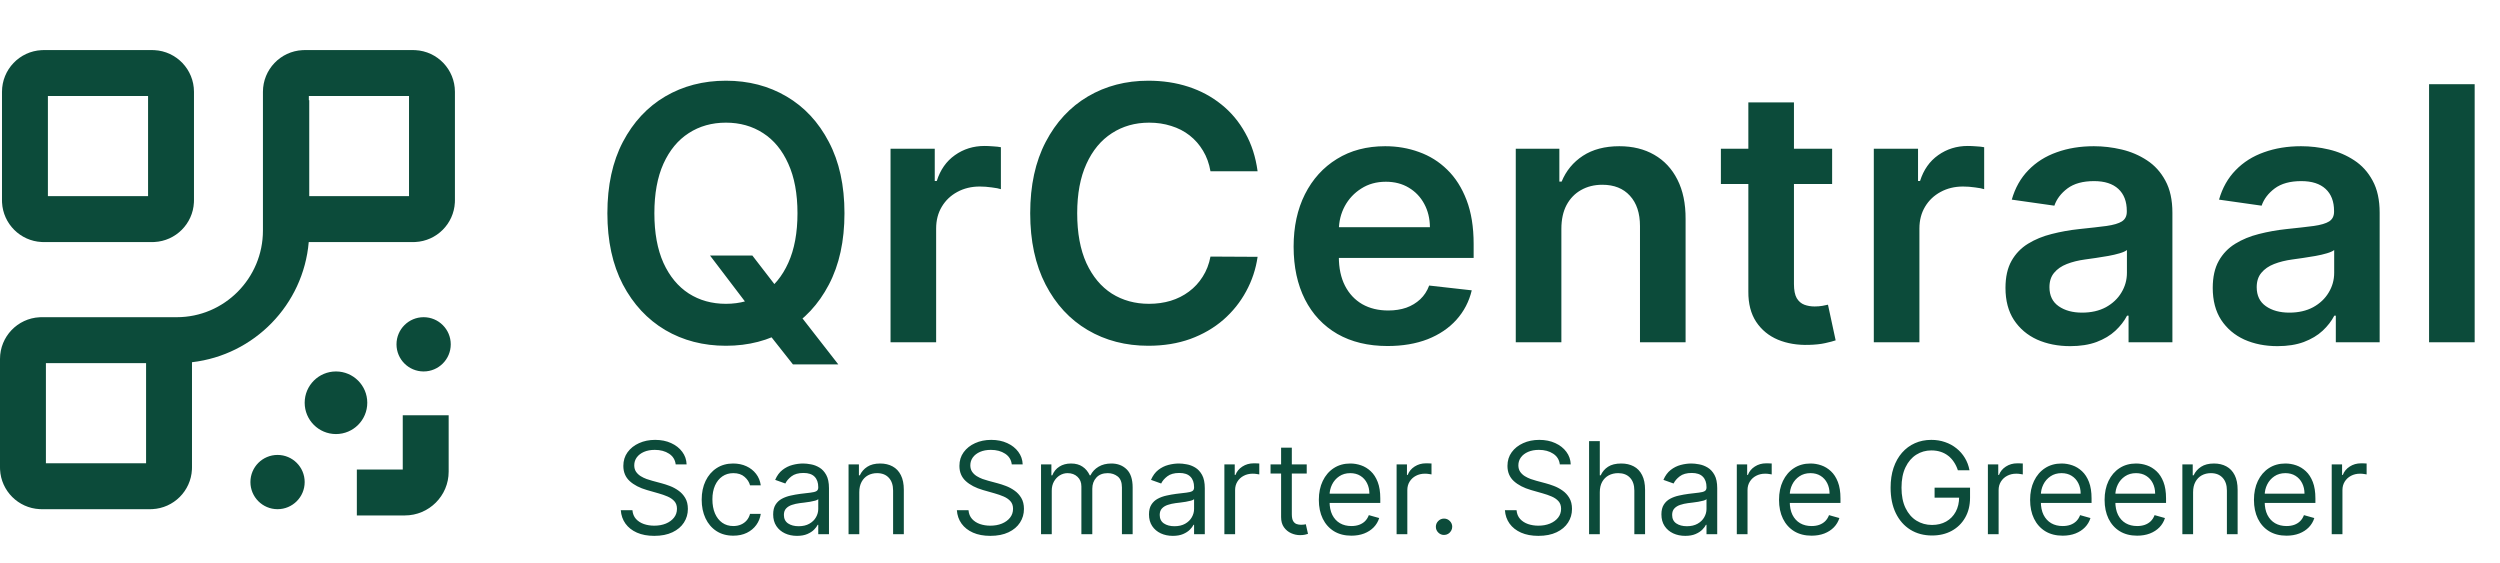 <svg width="599" height="135" viewBox="0 0 599 135" fill="none" xmlns="http://www.w3.org/2000/svg">
<path d="M107.5 113C107.5 118.799 102.799 123.5 97 123.5H85.5V112.5H96.5V99.5H107.5V113ZM99.515 12.013C104.798 12.28 109 16.65 109 22V48L108.987 48.515C108.728 53.628 104.628 57.728 99.515 57.987L99 58H73.974C72.682 73.032 60.914 85.07 46 86.787V112L45.987 112.515C45.728 117.628 41.628 121.728 36.515 121.987L36 122H10L9.485 121.987C4.372 121.728 0.272 117.628 0.013 112.515L0 112V86C1.87243e-07 80.65 4.202 76.281 9.485 76.013L10 76H42.349C53.767 76 63 66.66 63 55.248V22C63 16.65 67.202 12.28 72.485 12.013L73 12H99L99.515 12.013ZM66.5 109C70.09 109 73 111.91 73 115.5C73 119.09 70.09 122 66.5 122C62.91 122 60 119.09 60 115.5C60 111.91 62.91 109 66.5 109ZM11 111H35V87H11V111ZM80.5 89C84.642 89 88 92.358 88 96.5C88 100.642 84.642 104 80.5 104C76.358 104 73 100.642 73 96.5C73 92.358 76.358 89 80.5 89ZM101.5 76C105.09 76 108 78.91 108 82.5C108 86.09 105.09 89 101.5 89C97.91 89 95 86.09 95 82.5C95 78.91 97.91 76 101.5 76ZM36.991 12.013C42.275 12.281 46.477 16.65 46.477 22V48L46.464 48.515C46.205 53.628 42.104 57.728 36.991 57.987L36.477 58H10.477L9.962 57.987C4.849 57.728 0.748 53.628 0.489 48.515L0.477 48V22C0.477 16.65 4.678 12.28 9.962 12.013L10.477 12H36.477L36.991 12.013ZM11.477 47H35.477V23H11.477V47ZM74 24H74.094V47H98V23H74V24Z" fill="#0C4B3A"/>
<path d="M170.128 61.233H180.27L186.277 69.021L190.563 74.092L200.856 87.312H189.99L182.987 78.438L179.999 74.212L170.128 61.233ZM202.335 51.091C202.335 57.752 201.088 63.457 198.592 68.206C196.117 72.934 192.737 76.557 188.45 79.072C184.184 81.588 179.345 82.845 173.931 82.845C168.518 82.845 163.669 81.588 159.382 79.072C155.116 76.537 151.736 72.904 149.24 68.175C146.765 63.426 145.528 57.731 145.528 51.091C145.528 44.43 146.765 38.735 149.24 34.006C151.736 29.257 155.116 25.625 159.382 23.11C163.669 20.594 168.518 19.337 173.931 19.337C179.345 19.337 184.184 20.594 188.45 23.11C192.737 25.625 196.117 29.257 198.592 34.006C201.088 38.735 202.335 44.43 202.335 51.091ZM191.076 51.091C191.076 46.402 190.342 42.448 188.873 39.228C187.424 35.989 185.412 33.544 182.836 31.893C180.26 30.223 177.292 29.388 173.931 29.388C170.571 29.388 167.603 30.223 165.027 31.893C162.451 33.544 160.429 35.989 158.96 39.228C157.511 42.448 156.787 46.402 156.787 51.091C156.787 55.78 157.511 59.744 158.96 62.984C160.429 66.203 162.451 68.648 165.027 70.319C167.603 71.969 170.571 72.794 173.931 72.794C177.292 72.794 180.26 71.969 182.836 70.319C185.412 68.648 187.424 66.203 188.873 62.984C190.342 59.744 191.076 55.78 191.076 51.091ZM213.373 82V35.636H223.967V43.364H224.45C225.295 40.687 226.744 38.625 228.797 37.176C230.87 35.707 233.234 34.972 235.89 34.972C236.494 34.972 237.168 35.002 237.913 35.063C238.677 35.103 239.311 35.173 239.814 35.274V45.326C239.351 45.165 238.617 45.024 237.611 44.903C236.625 44.762 235.669 44.692 234.743 44.692C232.751 44.692 230.96 45.124 229.37 45.99C227.801 46.835 226.563 48.012 225.658 49.521C224.752 51.031 224.299 52.771 224.299 54.743V82H213.373ZM301.32 41.039H290.031C289.709 39.188 289.116 37.548 288.25 36.119C287.385 34.67 286.309 33.443 285.021 32.437C283.733 31.431 282.264 30.676 280.614 30.173C278.984 29.65 277.223 29.388 275.331 29.388C271.971 29.388 268.993 30.233 266.397 31.924C263.801 33.594 261.768 36.049 260.299 39.289C258.83 42.508 258.096 46.443 258.096 51.091C258.096 55.82 258.83 59.804 260.299 63.044C261.789 66.264 263.821 68.699 266.397 70.349C268.993 71.979 271.961 72.794 275.301 72.794C277.153 72.794 278.883 72.552 280.493 72.069C282.123 71.566 283.582 70.832 284.87 69.866C286.178 68.9 287.274 67.713 288.16 66.304C289.065 64.895 289.689 63.285 290.031 61.474L301.32 61.535C300.898 64.473 299.982 67.23 298.574 69.805C297.185 72.381 295.364 74.655 293.11 76.627C290.856 78.579 288.22 80.108 285.202 81.215C282.183 82.302 278.833 82.845 275.15 82.845C269.717 82.845 264.867 81.588 260.601 79.072C256.335 76.557 252.975 72.924 250.52 68.175C248.065 63.426 246.837 57.731 246.837 51.091C246.837 44.43 248.075 38.735 250.55 34.006C253.025 29.257 256.396 25.625 260.662 23.11C264.928 20.594 269.757 19.337 275.15 19.337C278.591 19.337 281.791 19.82 284.749 20.785C287.707 21.751 290.343 23.17 292.657 25.041C294.972 26.893 296.873 29.167 298.362 31.863C299.872 34.54 300.858 37.598 301.32 41.039ZM332.468 82.906C327.82 82.906 323.805 81.94 320.425 80.008C317.064 78.056 314.478 75.299 312.667 71.737C310.856 68.155 309.95 63.94 309.95 59.09C309.95 54.321 310.856 50.135 312.667 46.533C314.498 42.911 317.054 40.094 320.334 38.081C323.614 36.049 327.468 35.033 331.895 35.033C334.752 35.033 337.449 35.495 339.984 36.421C342.54 37.327 344.794 38.735 346.746 40.647C348.718 42.559 350.267 44.994 351.394 47.952C352.521 50.89 353.084 54.391 353.084 58.456V61.806H315.082V54.441H342.61C342.59 52.349 342.137 50.487 341.252 48.857C340.367 47.207 339.129 45.909 337.539 44.963C335.97 44.018 334.138 43.545 332.046 43.545C329.812 43.545 327.85 44.088 326.16 45.175C324.469 46.241 323.151 47.65 322.205 49.401C321.28 51.131 320.807 53.033 320.787 55.105V61.535C320.787 64.231 321.28 66.546 322.266 68.477C323.252 70.389 324.63 71.858 326.401 72.884C328.172 73.89 330.245 74.394 332.619 74.394C334.209 74.394 335.648 74.172 336.936 73.729C338.223 73.267 339.34 72.592 340.286 71.707C341.232 70.822 341.946 69.725 342.429 68.417L352.632 69.564C351.988 72.26 350.76 74.615 348.949 76.627C347.158 78.619 344.864 80.169 342.067 81.276C339.27 82.362 336.07 82.906 332.468 82.906ZM374.105 54.834V82H363.178V35.636H373.622V43.515H374.166C375.232 40.919 376.933 38.856 379.267 37.327C381.621 35.797 384.529 35.033 387.99 35.033C391.19 35.033 393.977 35.717 396.351 37.085C398.746 38.454 400.597 40.436 401.905 43.032C403.233 45.627 403.887 48.777 403.867 52.479V82H392.94V54.17C392.94 51.071 392.136 48.646 390.526 46.895C388.936 45.145 386.732 44.269 383.915 44.269C382.004 44.269 380.303 44.692 378.814 45.537C377.345 46.362 376.188 47.559 375.343 49.129C374.518 50.699 374.105 52.6 374.105 54.834ZM438.977 35.636V44.088H412.324V35.636H438.977ZM418.904 24.528H429.831V68.055C429.831 69.524 430.052 70.651 430.495 71.435C430.958 72.2 431.562 72.723 432.306 73.005C433.051 73.287 433.876 73.428 434.781 73.428C435.465 73.428 436.089 73.377 436.653 73.277C437.236 73.176 437.679 73.085 437.981 73.005L439.822 81.547C439.239 81.749 438.403 81.97 437.317 82.211C436.25 82.453 434.942 82.594 433.393 82.634C430.656 82.714 428.191 82.302 425.998 81.396C423.804 80.471 422.063 79.042 420.776 77.11C419.508 75.178 418.884 72.763 418.904 69.866V24.528ZM448.965 82V35.636H459.56V43.364H460.043C460.888 40.687 462.337 38.625 464.39 37.176C466.462 35.707 468.827 34.972 471.483 34.972C472.087 34.972 472.761 35.002 473.505 35.063C474.27 35.103 474.904 35.173 475.407 35.274V45.326C474.944 45.165 474.21 45.024 473.204 44.903C472.218 44.762 471.262 44.692 470.336 44.692C468.344 44.692 466.553 45.124 464.963 45.99C463.394 46.835 462.156 48.012 461.25 49.521C460.345 51.031 459.892 52.771 459.892 54.743V82H448.965ZM496.028 82.936C493.09 82.936 490.444 82.412 488.089 81.366C485.755 80.3 483.904 78.73 482.536 76.657C481.187 74.585 480.513 72.029 480.513 68.99C480.513 66.374 480.996 64.211 481.962 62.501C482.928 60.79 484.246 59.422 485.916 58.396C487.586 57.369 489.468 56.595 491.561 56.071C493.674 55.528 495.857 55.136 498.111 54.894C500.827 54.612 503.031 54.361 504.721 54.14C506.412 53.898 507.639 53.536 508.404 53.053C509.189 52.55 509.581 51.775 509.581 50.729V50.548C509.581 48.274 508.907 46.513 507.559 45.265C506.21 44.018 504.268 43.394 501.733 43.394C499.057 43.394 496.934 43.977 495.364 45.145C493.815 46.312 492.768 47.69 492.225 49.28L482.022 47.831C482.827 45.014 484.155 42.659 486.007 40.768C487.858 38.856 490.122 37.427 492.798 36.481C495.475 35.516 498.433 35.033 501.673 35.033C503.906 35.033 506.13 35.294 508.343 35.818C510.557 36.341 512.579 37.206 514.411 38.413C516.242 39.601 517.711 41.221 518.817 43.273C519.944 45.326 520.508 47.891 520.508 50.97V82H510.004V75.631H509.641C508.977 76.919 508.042 78.126 506.834 79.253C505.647 80.36 504.148 81.255 502.337 81.94C500.546 82.604 498.443 82.936 496.028 82.936ZM498.865 74.907C501.059 74.907 502.96 74.474 504.57 73.609C506.18 72.723 507.418 71.556 508.283 70.107C509.168 68.658 509.611 67.079 509.611 65.368V59.905C509.269 60.187 508.685 60.448 507.86 60.69C507.056 60.931 506.15 61.142 505.144 61.324C504.138 61.505 503.142 61.666 502.156 61.806C501.17 61.947 500.314 62.068 499.59 62.169C497.96 62.39 496.501 62.752 495.213 63.255C493.925 63.758 492.909 64.463 492.164 65.368C491.42 66.254 491.048 67.401 491.048 68.809C491.048 70.822 491.782 72.341 493.251 73.367C494.72 74.394 496.591 74.907 498.865 74.907ZM545.687 82.936C542.749 82.936 540.102 82.412 537.748 81.366C535.414 80.3 533.562 78.73 532.194 76.657C530.846 74.585 530.172 72.029 530.172 68.99C530.172 66.374 530.655 64.211 531.621 62.501C532.586 60.79 533.905 59.422 535.575 58.396C537.245 57.369 539.126 56.595 541.219 56.071C543.332 55.528 545.516 55.136 547.769 54.894C550.486 54.612 552.689 54.361 554.38 54.14C556.07 53.898 557.298 53.536 558.062 53.053C558.847 52.55 559.24 51.775 559.24 50.729V50.548C559.24 48.274 558.565 46.513 557.217 45.265C555.869 44.018 553.927 43.394 551.392 43.394C548.715 43.394 546.592 43.977 545.023 45.145C543.473 46.312 542.427 47.69 541.883 49.28L531.681 47.831C532.486 45.014 533.814 42.659 535.665 40.768C537.517 38.856 539.78 37.427 542.457 36.481C545.133 35.516 548.091 35.033 551.331 35.033C553.565 35.033 555.788 35.294 558.002 35.818C560.216 36.341 562.238 37.206 564.069 38.413C565.9 39.601 567.369 41.221 568.476 43.273C569.603 45.326 570.166 47.891 570.166 50.97V82H559.662V75.631H559.3C558.636 76.919 557.7 78.126 556.493 79.253C555.305 80.36 553.806 81.255 551.995 81.94C550.204 82.604 548.101 82.936 545.687 82.936ZM548.524 74.907C550.717 74.907 552.619 74.474 554.229 73.609C555.839 72.723 557.076 71.556 557.942 70.107C558.827 68.658 559.27 67.079 559.27 65.368V59.905C558.928 60.187 558.344 60.448 557.519 60.69C556.714 60.931 555.809 61.142 554.802 61.324C553.796 61.505 552.8 61.666 551.814 61.806C550.828 61.947 549.973 62.068 549.248 62.169C547.618 62.39 546.16 62.752 544.872 63.255C543.584 63.758 542.568 64.463 541.823 65.368C541.078 66.254 540.706 67.401 540.706 68.809C540.706 70.822 541.441 72.341 542.91 73.367C544.379 74.394 546.25 74.907 548.524 74.907ZM592.93 20.182V82H582.004V20.182H592.93Z" fill="#0C4B3A"/>
<path d="M161.897 111.274C161.766 110.171 161.236 109.314 160.307 108.704C159.378 108.094 158.238 107.789 156.888 107.789C155.9 107.789 155.036 107.949 154.296 108.269C153.563 108.588 152.989 109.027 152.575 109.586C152.169 110.145 151.966 110.78 151.966 111.492C151.966 112.087 152.107 112.599 152.39 113.027C152.681 113.448 153.051 113.8 153.501 114.083C153.951 114.359 154.423 114.588 154.917 114.769C155.41 114.944 155.864 115.085 156.278 115.194L158.543 115.804C159.123 115.956 159.77 116.167 160.481 116.436C161.2 116.704 161.886 117.071 162.539 117.535C163.2 117.993 163.744 118.581 164.172 119.299C164.601 120.018 164.815 120.9 164.815 121.946C164.815 123.151 164.499 124.24 163.868 125.212C163.243 126.185 162.329 126.958 161.123 127.532C159.926 128.105 158.47 128.392 156.757 128.392C155.16 128.392 153.777 128.134 152.608 127.619C151.446 127.103 150.532 126.385 149.864 125.463C149.203 124.541 148.829 123.47 148.742 122.25H151.53C151.603 123.093 151.886 123.789 152.379 124.341C152.88 124.886 153.512 125.292 154.274 125.561C155.044 125.822 155.871 125.953 156.757 125.953C157.788 125.953 158.713 125.786 159.534 125.452C160.354 125.111 161.004 124.639 161.483 124.036C161.962 123.426 162.202 122.715 162.202 121.902C162.202 121.161 161.995 120.559 161.581 120.094C161.167 119.63 160.623 119.252 159.947 118.962C159.272 118.671 158.543 118.417 157.759 118.2L155.015 117.416C153.272 116.915 151.893 116.2 150.877 115.27C149.86 114.341 149.352 113.125 149.352 111.622C149.352 110.374 149.69 109.285 150.365 108.356C151.047 107.419 151.962 106.693 153.109 106.178C154.263 105.655 155.552 105.394 156.975 105.394C158.412 105.394 159.69 105.651 160.808 106.167C161.926 106.675 162.811 107.372 163.465 108.258C164.125 109.143 164.474 110.149 164.51 111.274H161.897ZM175.702 128.348C174.133 128.348 172.783 127.978 171.651 127.238C170.518 126.497 169.647 125.477 169.037 124.178C168.427 122.878 168.123 121.394 168.123 119.724C168.123 118.025 168.435 116.526 169.059 115.227C169.691 113.92 170.569 112.9 171.694 112.167C172.827 111.426 174.148 111.056 175.658 111.056C176.834 111.056 177.894 111.274 178.838 111.71C179.781 112.145 180.555 112.755 181.157 113.539C181.76 114.323 182.134 115.238 182.279 116.283H179.709C179.513 115.521 179.077 114.846 178.402 114.258C177.734 113.662 176.834 113.365 175.702 113.365C174.7 113.365 173.821 113.626 173.066 114.149C172.319 114.664 171.734 115.394 171.313 116.338C170.899 117.274 170.692 118.374 170.692 119.637C170.692 120.929 170.896 122.054 171.302 123.013C171.716 123.971 172.297 124.715 173.045 125.245C173.8 125.775 174.685 126.04 175.702 126.04C176.369 126.04 176.976 125.924 177.52 125.691C178.065 125.459 178.526 125.125 178.903 124.69C179.281 124.254 179.549 123.731 179.709 123.122H182.279C182.134 124.109 181.774 124.998 181.201 125.789C180.634 126.573 179.883 127.198 178.947 127.662C178.017 128.12 176.936 128.348 175.702 128.348ZM190.958 128.392C189.898 128.392 188.936 128.192 188.072 127.793C187.208 127.387 186.522 126.802 186.014 126.04C185.506 125.27 185.252 124.341 185.252 123.252C185.252 122.294 185.44 121.517 185.818 120.922C186.195 120.319 186.7 119.848 187.331 119.506C187.963 119.165 188.66 118.911 189.422 118.744C190.192 118.57 190.965 118.432 191.742 118.33C192.758 118.2 193.582 118.102 194.213 118.036C194.852 117.964 195.317 117.844 195.607 117.677C195.905 117.51 196.054 117.22 196.054 116.806V116.719C196.054 115.644 195.76 114.809 195.172 114.214C194.591 113.619 193.709 113.321 192.526 113.321C191.299 113.321 190.337 113.59 189.64 114.127C188.943 114.664 188.453 115.238 188.17 115.848L185.731 114.976C186.166 113.96 186.747 113.169 187.473 112.602C188.206 112.029 189.005 111.63 189.869 111.405C190.74 111.172 191.596 111.056 192.438 111.056C192.976 111.056 193.593 111.122 194.29 111.252C194.994 111.376 195.673 111.633 196.326 112.025C196.987 112.417 197.535 113.009 197.97 113.8C198.406 114.592 198.624 115.651 198.624 116.98V128H196.054V125.735H195.923C195.749 126.098 195.458 126.486 195.052 126.9C194.645 127.314 194.105 127.666 193.429 127.956C192.754 128.247 191.93 128.392 190.958 128.392ZM191.35 126.083C192.366 126.083 193.222 125.884 193.919 125.485C194.624 125.085 195.154 124.57 195.509 123.938C195.872 123.307 196.054 122.642 196.054 121.946V119.593C195.945 119.724 195.705 119.844 195.335 119.953C194.972 120.054 194.551 120.145 194.072 120.225C193.6 120.298 193.139 120.363 192.689 120.421C192.246 120.472 191.887 120.515 191.611 120.552C190.943 120.639 190.319 120.78 189.738 120.976C189.164 121.165 188.7 121.452 188.344 121.837C187.996 122.214 187.821 122.73 187.821 123.383C187.821 124.276 188.152 124.951 188.812 125.408C189.48 125.858 190.326 126.083 191.35 126.083ZM205.884 117.938V128H203.314V111.274H205.797V113.887H206.015C206.407 113.038 207.002 112.356 207.801 111.84C208.599 111.318 209.63 111.056 210.893 111.056C212.026 111.056 213.017 111.289 213.866 111.753C214.715 112.21 215.376 112.907 215.848 113.844C216.32 114.773 216.556 115.949 216.556 117.372V128H213.986V117.546C213.986 116.232 213.645 115.209 212.962 114.475C212.28 113.735 211.343 113.365 210.153 113.365C209.332 113.365 208.599 113.543 207.953 113.898C207.314 114.254 206.81 114.773 206.439 115.455C206.069 116.138 205.884 116.965 205.884 117.938ZM242.42 111.274C242.29 110.171 241.76 109.314 240.831 108.704C239.901 108.094 238.762 107.789 237.411 107.789C236.424 107.789 235.56 107.949 234.82 108.269C234.087 108.588 233.513 109.027 233.099 109.586C232.693 110.145 232.489 110.78 232.489 111.492C232.489 112.087 232.631 112.599 232.914 113.027C233.204 113.448 233.575 113.8 234.025 114.083C234.475 114.359 234.947 114.588 235.44 114.769C235.934 114.944 236.388 115.085 236.802 115.194L239.067 115.804C239.647 115.956 240.293 116.167 241.005 116.436C241.724 116.704 242.41 117.071 243.063 117.535C243.724 117.993 244.268 118.581 244.696 119.299C245.125 120.018 245.339 120.9 245.339 121.946C245.339 123.151 245.023 124.24 244.391 125.212C243.767 126.185 242.852 126.958 241.647 127.532C240.45 128.105 238.994 128.392 237.281 128.392C235.684 128.392 234.301 128.134 233.132 127.619C231.97 127.103 231.056 126.385 230.388 125.463C229.727 124.541 229.353 123.47 229.266 122.25H232.054C232.126 123.093 232.41 123.789 232.903 124.341C233.404 124.886 234.036 125.292 234.798 125.561C235.567 125.822 236.395 125.953 237.281 125.953C238.312 125.953 239.237 125.786 240.058 125.452C240.878 125.111 241.528 124.639 242.007 124.036C242.486 123.426 242.725 122.715 242.725 121.902C242.725 121.161 242.518 120.559 242.105 120.094C241.691 119.63 241.146 119.252 240.471 118.962C239.796 118.671 239.067 118.417 238.283 118.2L235.538 117.416C233.796 116.915 232.417 116.2 231.4 115.27C230.384 114.341 229.876 113.125 229.876 111.622C229.876 110.374 230.214 109.285 230.889 108.356C231.571 107.419 232.486 106.693 233.633 106.178C234.787 105.655 236.076 105.394 237.499 105.394C238.936 105.394 240.214 105.651 241.332 106.167C242.45 106.675 243.335 107.372 243.989 108.258C244.649 109.143 244.998 110.149 245.034 111.274H242.42ZM249.431 128V111.274H251.913V113.887H252.131C252.48 112.994 253.042 112.301 253.819 111.808C254.596 111.307 255.529 111.056 256.617 111.056C257.721 111.056 258.639 111.307 259.372 111.808C260.113 112.301 260.69 112.994 261.104 113.887H261.278C261.706 113.024 262.349 112.338 263.206 111.829C264.062 111.314 265.089 111.056 266.287 111.056C267.783 111.056 269.006 111.524 269.957 112.461C270.908 113.39 271.383 114.838 271.383 116.806V128H268.814V116.806C268.814 115.572 268.476 114.69 267.801 114.16C267.126 113.63 266.331 113.365 265.416 113.365C264.24 113.365 263.329 113.72 262.683 114.432C262.037 115.136 261.714 116.029 261.714 117.111V128H259.1V116.544C259.1 115.593 258.792 114.828 258.175 114.247C257.558 113.659 256.763 113.365 255.79 113.365C255.122 113.365 254.498 113.543 253.917 113.898C253.343 114.254 252.879 114.748 252.523 115.379C252.175 116.004 252 116.726 252 117.546V128H249.431ZM281.004 128.392C279.944 128.392 278.982 128.192 278.118 127.793C277.255 127.387 276.569 126.802 276.06 126.04C275.552 125.27 275.298 124.341 275.298 123.252C275.298 122.294 275.487 121.517 275.864 120.922C276.242 120.319 276.746 119.848 277.378 119.506C278.01 119.165 278.706 118.911 279.469 118.744C280.238 118.57 281.011 118.432 281.788 118.33C282.804 118.2 283.628 118.102 284.26 118.036C284.899 117.964 285.363 117.844 285.654 117.677C285.952 117.51 286.1 117.22 286.1 116.806V116.719C286.1 115.644 285.806 114.809 285.218 114.214C284.638 113.619 283.755 113.321 282.572 113.321C281.345 113.321 280.383 113.59 279.687 114.127C278.99 114.664 278.5 115.238 278.216 115.848L275.777 114.976C276.213 113.96 276.794 113.169 277.52 112.602C278.253 112.029 279.051 111.63 279.915 111.405C280.786 111.172 281.643 111.056 282.485 111.056C283.022 111.056 283.639 111.122 284.336 111.252C285.04 111.376 285.719 111.633 286.373 112.025C287.033 112.417 287.581 113.009 288.017 113.8C288.452 114.592 288.67 115.651 288.67 116.98V128H286.1V125.735H285.97C285.795 126.098 285.505 126.486 285.099 126.9C284.692 127.314 284.151 127.666 283.476 127.956C282.801 128.247 281.977 128.392 281.004 128.392ZM281.396 126.083C282.412 126.083 283.269 125.884 283.966 125.485C284.67 125.085 285.2 124.57 285.556 123.938C285.919 123.307 286.1 122.642 286.1 121.946V119.593C285.991 119.724 285.752 119.844 285.382 119.953C285.019 120.054 284.598 120.145 284.118 120.225C283.647 120.298 283.186 120.363 282.736 120.421C282.293 120.472 281.933 120.515 281.657 120.552C280.99 120.639 280.365 120.78 279.785 120.976C279.211 121.165 278.746 121.452 278.391 121.837C278.042 122.214 277.868 122.73 277.868 123.383C277.868 124.276 278.198 124.951 278.859 125.408C279.527 125.858 280.373 126.083 281.396 126.083ZM293.361 128V111.274H295.844V113.8H296.018C296.323 112.973 296.874 112.301 297.673 111.786C298.472 111.27 299.372 111.013 300.374 111.013C300.562 111.013 300.798 111.016 301.081 111.024C301.364 111.031 301.579 111.042 301.724 111.056V113.67C301.637 113.648 301.437 113.615 301.125 113.572C300.82 113.521 300.497 113.495 300.156 113.495C299.343 113.495 298.617 113.666 297.978 114.007C297.346 114.341 296.845 114.806 296.475 115.401C296.112 115.989 295.931 116.661 295.931 117.416V128H293.361ZM313.092 111.274V113.452H304.424V111.274H313.092ZM306.951 107.267H309.521V123.209C309.521 123.935 309.626 124.479 309.836 124.842C310.054 125.198 310.33 125.437 310.664 125.561C311.005 125.677 311.364 125.735 311.742 125.735C312.025 125.735 312.257 125.72 312.439 125.691C312.62 125.655 312.766 125.626 312.874 125.604L313.397 127.913C313.223 127.978 312.98 128.044 312.668 128.109C312.355 128.181 311.96 128.218 311.481 128.218C310.755 128.218 310.043 128.062 309.346 127.75C308.657 127.437 308.083 126.962 307.626 126.323C307.176 125.684 306.951 124.878 306.951 123.906V107.267ZM323.791 128.348C322.179 128.348 320.789 127.993 319.62 127.281C318.459 126.563 317.562 125.561 316.931 124.276C316.306 122.984 315.994 121.481 315.994 119.768C315.994 118.054 316.306 116.544 316.931 115.238C317.562 113.924 318.441 112.9 319.566 112.167C320.698 111.426 322.02 111.056 323.53 111.056C324.401 111.056 325.261 111.201 326.11 111.492C326.96 111.782 327.733 112.254 328.43 112.907C329.127 113.553 329.682 114.41 330.096 115.477C330.51 116.544 330.717 117.858 330.717 119.419V120.508H317.824V118.287H328.103C328.103 117.343 327.914 116.501 327.537 115.76C327.167 115.02 326.637 114.436 325.947 114.007C325.265 113.579 324.459 113.365 323.53 113.365C322.506 113.365 321.62 113.619 320.873 114.127C320.132 114.628 319.562 115.281 319.163 116.087C318.764 116.893 318.564 117.757 318.564 118.679V120.16C318.564 121.423 318.782 122.494 319.218 123.372C319.66 124.243 320.274 124.907 321.058 125.365C321.842 125.815 322.753 126.04 323.791 126.04C324.466 126.04 325.076 125.946 325.62 125.757C326.172 125.561 326.648 125.27 327.047 124.886C327.446 124.494 327.755 124.007 327.973 123.426L330.455 124.123C330.194 124.966 329.755 125.706 329.138 126.345C328.521 126.976 327.758 127.47 326.851 127.826C325.943 128.174 324.924 128.348 323.791 128.348ZM334.626 128V111.274H337.109V113.8H337.283C337.588 112.973 338.14 112.301 338.938 111.786C339.737 111.27 340.637 111.013 341.639 111.013C341.827 111.013 342.063 111.016 342.346 111.024C342.63 111.031 342.844 111.042 342.989 111.056V113.67C342.902 113.648 342.702 113.615 342.39 113.572C342.085 113.521 341.762 113.495 341.421 113.495C340.608 113.495 339.882 113.666 339.243 114.007C338.611 114.341 338.111 114.806 337.74 115.401C337.377 115.989 337.196 116.661 337.196 117.416V128H334.626ZM345.992 128.174C345.454 128.174 344.993 127.982 344.609 127.597C344.224 127.212 344.032 126.751 344.032 126.214C344.032 125.677 344.224 125.216 344.609 124.831C344.993 124.446 345.454 124.254 345.992 124.254C346.529 124.254 346.99 124.446 347.375 124.831C347.759 125.216 347.952 125.677 347.952 126.214C347.952 126.57 347.861 126.897 347.68 127.194C347.505 127.492 347.269 127.731 346.972 127.913C346.681 128.087 346.355 128.174 345.992 128.174ZM373.732 111.274C373.602 110.171 373.072 109.314 372.142 108.704C371.213 108.094 370.073 107.789 368.723 107.789C367.736 107.789 366.872 107.949 366.131 108.269C365.398 108.588 364.825 109.027 364.411 109.586C364.004 110.145 363.801 110.78 363.801 111.492C363.801 112.087 363.943 112.599 364.226 113.027C364.516 113.448 364.886 113.8 365.337 114.083C365.787 114.359 366.259 114.588 366.752 114.769C367.246 114.944 367.7 115.085 368.113 115.194L370.378 115.804C370.959 115.956 371.605 116.167 372.317 116.436C373.035 116.704 373.721 117.071 374.375 117.535C375.035 117.993 375.58 118.581 376.008 119.299C376.436 120.018 376.651 120.9 376.651 121.946C376.651 123.151 376.335 124.24 375.703 125.212C375.079 126.185 374.164 126.958 372.959 127.532C371.761 128.105 370.306 128.392 368.592 128.392C366.995 128.392 365.612 128.134 364.444 127.619C363.282 127.103 362.367 126.385 361.7 125.463C361.039 124.541 360.665 123.47 360.578 122.25H363.366C363.438 123.093 363.721 123.789 364.215 124.341C364.716 124.886 365.347 125.292 366.11 125.561C366.879 125.822 367.707 125.953 368.592 125.953C369.623 125.953 370.549 125.786 371.369 125.452C372.19 125.111 372.839 124.639 373.318 124.036C373.798 123.426 374.037 122.715 374.037 121.902C374.037 121.161 373.83 120.559 373.416 120.094C373.003 119.63 372.458 119.252 371.783 118.962C371.108 118.671 370.378 118.417 369.594 118.2L366.85 117.416C365.108 116.915 363.729 116.2 362.712 115.27C361.696 114.341 361.188 113.125 361.188 111.622C361.188 110.374 361.525 109.285 362.2 108.356C362.883 107.419 363.798 106.693 364.945 106.178C366.099 105.655 367.387 105.394 368.81 105.394C370.248 105.394 371.525 105.651 372.643 106.167C373.761 106.675 374.647 107.372 375.3 108.258C375.961 109.143 376.309 110.149 376.346 111.274H373.732ZM383.312 117.938V128H380.742V105.699H383.312V113.887H383.53C383.922 113.024 384.51 112.338 385.294 111.829C386.085 111.314 387.138 111.056 388.452 111.056C389.592 111.056 390.59 111.285 391.446 111.742C392.303 112.192 392.967 112.886 393.439 113.822C393.918 114.751 394.158 115.935 394.158 117.372V128H391.588V117.546C391.588 116.218 391.243 115.191 390.554 114.465C389.871 113.731 388.924 113.365 387.711 113.365C386.869 113.365 386.114 113.543 385.446 113.898C384.786 114.254 384.263 114.773 383.878 115.455C383.501 116.138 383.312 116.965 383.312 117.938ZM403.781 128.392C402.721 128.392 401.76 128.192 400.896 127.793C400.032 127.387 399.346 126.802 398.838 126.04C398.329 125.27 398.075 124.341 398.075 123.252C398.075 122.294 398.264 121.517 398.642 120.922C399.019 120.319 399.524 119.848 400.155 119.506C400.787 119.165 401.484 118.911 402.246 118.744C403.015 118.57 403.789 118.432 404.565 118.33C405.582 118.2 406.406 118.102 407.037 118.036C407.676 117.964 408.141 117.844 408.431 117.677C408.729 117.51 408.878 117.22 408.878 116.806V116.719C408.878 115.644 408.584 114.809 407.996 114.214C407.415 113.619 406.533 113.321 405.349 113.321C404.123 113.321 403.161 113.59 402.464 114.127C401.767 114.664 401.277 115.238 400.994 115.848L398.554 114.976C398.99 113.96 399.571 113.169 400.297 112.602C401.03 112.029 401.829 111.63 402.692 111.405C403.564 111.172 404.42 111.056 405.262 111.056C405.8 111.056 406.417 111.122 407.113 111.252C407.818 111.376 408.496 111.633 409.15 112.025C409.81 112.417 410.359 113.009 410.794 113.8C411.23 114.592 411.447 115.651 411.447 116.98V128H408.878V125.735H408.747C408.573 126.098 408.282 126.486 407.876 126.9C407.469 127.314 406.928 127.666 406.253 127.956C405.578 128.247 404.754 128.392 403.781 128.392ZM404.173 126.083C405.19 126.083 406.046 125.884 406.743 125.485C407.447 125.085 407.977 124.57 408.333 123.938C408.696 123.307 408.878 122.642 408.878 121.946V119.593C408.769 119.724 408.529 119.844 408.159 119.953C407.796 120.054 407.375 120.145 406.896 120.225C406.424 120.298 405.963 120.363 405.513 120.421C405.07 120.472 404.711 120.515 404.435 120.552C403.767 120.639 403.143 120.78 402.562 120.976C401.988 121.165 401.524 121.452 401.168 121.837C400.819 122.214 400.645 122.73 400.645 123.383C400.645 124.276 400.976 124.951 401.636 125.408C402.304 125.858 403.15 126.083 404.173 126.083ZM416.138 128V111.274H418.621V113.8H418.795C419.1 112.973 419.652 112.301 420.45 111.786C421.249 111.27 422.149 111.013 423.151 111.013C423.339 111.013 423.575 111.016 423.859 111.024C424.142 111.031 424.356 111.042 424.501 111.056V113.67C424.414 113.648 424.214 113.615 423.902 113.572C423.597 113.521 423.274 113.495 422.933 113.495C422.12 113.495 421.394 113.666 420.755 114.007C420.124 114.341 419.623 114.806 419.252 115.401C418.889 115.989 418.708 116.661 418.708 117.416V128H416.138ZM434.051 128.348C432.439 128.348 431.049 127.993 429.88 127.281C428.719 126.563 427.822 125.561 427.191 124.276C426.566 122.984 426.254 121.481 426.254 119.768C426.254 118.054 426.566 116.544 427.191 115.238C427.822 113.924 428.701 112.9 429.826 112.167C430.958 111.426 432.28 111.056 433.79 111.056C434.661 111.056 435.521 111.201 436.37 111.492C437.22 111.782 437.993 112.254 438.69 112.907C439.387 113.553 439.942 114.41 440.356 115.477C440.77 116.544 440.977 117.858 440.977 119.419V120.508H428.084V118.287H438.363C438.363 117.343 438.174 116.501 437.797 115.76C437.427 115.02 436.897 114.436 436.207 114.007C435.525 113.579 434.719 113.365 433.79 113.365C432.766 113.365 431.88 113.619 431.133 114.127C430.392 114.628 429.822 115.281 429.423 116.087C429.024 116.893 428.824 117.757 428.824 118.679V120.16C428.824 121.423 429.042 122.494 429.477 123.372C429.92 124.243 430.534 124.907 431.318 125.365C432.102 125.815 433.013 126.04 434.051 126.04C434.726 126.04 435.336 125.946 435.88 125.757C436.432 125.561 436.908 125.27 437.307 124.886C437.706 124.494 438.015 124.007 438.232 123.426L440.715 124.123C440.454 124.966 440.015 125.706 439.398 126.345C438.781 126.976 438.018 127.47 437.111 127.826C436.203 128.174 435.183 128.348 434.051 128.348ZM469.104 112.668C468.864 111.935 468.548 111.278 468.156 110.697C467.772 110.109 467.311 109.608 466.773 109.194C466.243 108.78 465.641 108.465 464.966 108.247C464.291 108.029 463.55 107.92 462.744 107.92C461.423 107.92 460.222 108.261 459.14 108.944C458.058 109.626 457.198 110.632 456.559 111.96C455.92 113.289 455.601 114.918 455.601 116.849C455.601 118.78 455.924 120.41 456.57 121.739C457.216 123.067 458.091 124.073 459.194 124.755C460.298 125.437 461.539 125.779 462.919 125.779C464.196 125.779 465.322 125.506 466.294 124.962C467.274 124.41 468.037 123.633 468.581 122.632C469.133 121.622 469.409 120.436 469.409 119.071L470.236 119.245H463.528V116.849H472.022V119.245C472.022 121.082 471.63 122.679 470.846 124.036C470.069 125.394 468.995 126.446 467.623 127.194C466.258 127.935 464.69 128.305 462.919 128.305C460.944 128.305 459.209 127.84 457.713 126.911C456.225 125.982 455.064 124.661 454.229 122.947C453.401 121.234 452.988 119.201 452.988 116.849C452.988 115.085 453.223 113.499 453.695 112.091C454.174 110.675 454.85 109.47 455.721 108.475C456.592 107.481 457.623 106.719 458.813 106.189C460.004 105.659 461.314 105.394 462.744 105.394C463.92 105.394 465.017 105.572 466.033 105.927C467.057 106.276 467.968 106.773 468.766 107.419C469.572 108.058 470.243 108.824 470.781 109.717C471.318 110.602 471.688 111.586 471.891 112.668H469.104ZM476.299 128V111.274H478.782V113.8H478.956C479.261 112.973 479.812 112.301 480.611 111.786C481.41 111.27 482.31 111.013 483.312 111.013C483.5 111.013 483.736 111.016 484.019 111.024C484.303 111.031 484.517 111.042 484.662 111.056V113.67C484.575 113.648 484.375 113.615 484.063 113.572C483.758 113.521 483.435 113.495 483.094 113.495C482.281 113.495 481.555 113.666 480.916 114.007C480.284 114.341 479.783 114.806 479.413 115.401C479.05 115.989 478.869 116.661 478.869 117.416V128H476.299ZM494.212 128.348C492.6 128.348 491.21 127.993 490.041 127.281C488.88 126.563 487.983 125.561 487.352 124.276C486.727 122.984 486.415 121.481 486.415 119.768C486.415 118.054 486.727 116.544 487.352 115.238C487.983 113.924 488.862 112.9 489.987 112.167C491.119 111.426 492.44 111.056 493.95 111.056C494.822 111.056 495.682 111.201 496.531 111.492C497.381 111.782 498.154 112.254 498.851 112.907C499.548 113.553 500.103 114.41 500.517 115.477C500.931 116.544 501.137 117.858 501.137 119.419V120.508H488.244V118.287H498.524C498.524 117.343 498.335 116.501 497.958 115.76C497.588 115.02 497.058 114.436 496.368 114.007C495.686 113.579 494.88 113.365 493.95 113.365C492.927 113.365 492.041 113.619 491.293 114.127C490.553 114.628 489.983 115.281 489.584 116.087C489.185 116.893 488.985 117.757 488.985 118.679V120.16C488.985 121.423 489.203 122.494 489.638 123.372C490.081 124.243 490.695 124.907 491.479 125.365C492.263 125.815 493.174 126.04 494.212 126.04C494.887 126.04 495.497 125.946 496.041 125.757C496.593 125.561 497.068 125.27 497.468 124.886C497.867 124.494 498.176 124.007 498.393 123.426L500.876 124.123C500.615 124.966 500.176 125.706 499.558 126.345C498.941 126.976 498.179 127.47 497.272 127.826C496.364 128.174 495.344 128.348 494.212 128.348ZM512.059 128.348C510.448 128.348 509.058 127.993 507.889 127.281C506.727 126.563 505.831 125.561 505.199 124.276C504.575 122.984 504.263 121.481 504.263 119.768C504.263 118.054 504.575 116.544 505.199 115.238C505.831 113.924 506.709 112.9 507.834 112.167C508.967 111.426 510.288 111.056 511.798 111.056C512.669 111.056 513.529 111.201 514.379 111.492C515.228 111.782 516.001 112.254 516.698 112.907C517.395 113.553 517.951 114.41 518.364 115.477C518.778 116.544 518.985 117.858 518.985 119.419V120.508H506.092V118.287H516.372C516.372 117.343 516.183 116.501 515.805 115.76C515.435 115.02 514.905 114.436 514.216 114.007C513.533 113.579 512.727 113.365 511.798 113.365C510.774 113.365 509.889 113.619 509.141 114.127C508.401 114.628 507.831 115.281 507.431 116.087C507.032 116.893 506.833 117.757 506.833 118.679V120.16C506.833 121.423 507.05 122.494 507.486 123.372C507.929 124.243 508.542 124.907 509.326 125.365C510.11 125.815 511.021 126.04 512.059 126.04C512.735 126.04 513.344 125.946 513.889 125.757C514.441 125.561 514.916 125.27 515.315 124.886C515.715 124.494 516.023 124.007 516.241 123.426L518.724 124.123C518.462 124.966 518.023 125.706 517.406 126.345C516.789 126.976 516.027 127.47 515.119 127.826C514.212 128.174 513.192 128.348 512.059 128.348ZM525.464 117.938V128H522.894V111.274H525.377V113.887H525.595C525.987 113.038 526.582 112.356 527.381 111.84C528.179 111.318 529.21 111.056 530.473 111.056C531.606 111.056 532.597 111.289 533.446 111.753C534.295 112.21 534.956 112.907 535.428 113.844C535.9 114.773 536.136 115.949 536.136 117.372V128H533.566V117.546C533.566 116.232 533.225 115.209 532.542 114.475C531.86 113.735 530.923 113.365 529.733 113.365C528.912 113.365 528.179 113.543 527.533 113.898C526.894 114.254 526.39 114.773 526.02 115.455C525.649 116.138 525.464 116.965 525.464 117.938ZM547.845 128.348C546.233 128.348 544.843 127.993 543.674 127.281C542.512 126.563 541.616 125.561 540.984 124.276C540.36 122.984 540.048 121.481 540.048 119.768C540.048 118.054 540.36 116.544 540.984 115.238C541.616 113.924 542.494 112.9 543.619 112.167C544.752 111.426 546.073 111.056 547.583 111.056C548.454 111.056 549.315 111.201 550.164 111.492C551.013 111.782 551.786 112.254 552.483 112.907C553.18 113.553 553.736 114.41 554.149 115.477C554.563 116.544 554.77 117.858 554.77 119.419V120.508H541.877V118.287H552.157C552.157 117.343 551.968 116.501 551.59 115.76C551.22 115.02 550.69 114.436 550.001 114.007C549.318 113.579 548.512 113.365 547.583 113.365C546.56 113.365 545.674 113.619 544.926 114.127C544.186 114.628 543.616 115.281 543.217 116.087C542.817 116.893 542.618 117.757 542.618 118.679V120.16C542.618 121.423 542.835 122.494 543.271 123.372C543.714 124.243 544.327 124.907 545.111 125.365C545.895 125.815 546.806 126.04 547.845 126.04C548.52 126.04 549.129 125.946 549.674 125.757C550.226 125.561 550.701 125.27 551.1 124.886C551.5 124.494 551.808 124.007 552.026 123.426L554.509 124.123C554.247 124.966 553.808 125.706 553.191 126.345C552.574 126.976 551.812 127.47 550.904 127.826C549.997 128.174 548.977 128.348 547.845 128.348ZM558.679 128V111.274H561.162V113.8H561.336C561.641 112.973 562.193 112.301 562.992 111.786C563.79 111.27 564.69 111.013 565.692 111.013C565.881 111.013 566.117 111.016 566.4 111.024C566.683 111.031 566.897 111.042 567.042 111.056V113.67C566.955 113.648 566.756 113.615 566.443 113.572C566.139 113.521 565.816 113.495 565.474 113.495C564.661 113.495 563.935 113.666 563.296 114.007C562.665 114.341 562.164 114.806 561.794 115.401C561.431 115.989 561.249 116.661 561.249 117.416V128H558.679Z" fill="#0C4B3A"/>
</svg>

